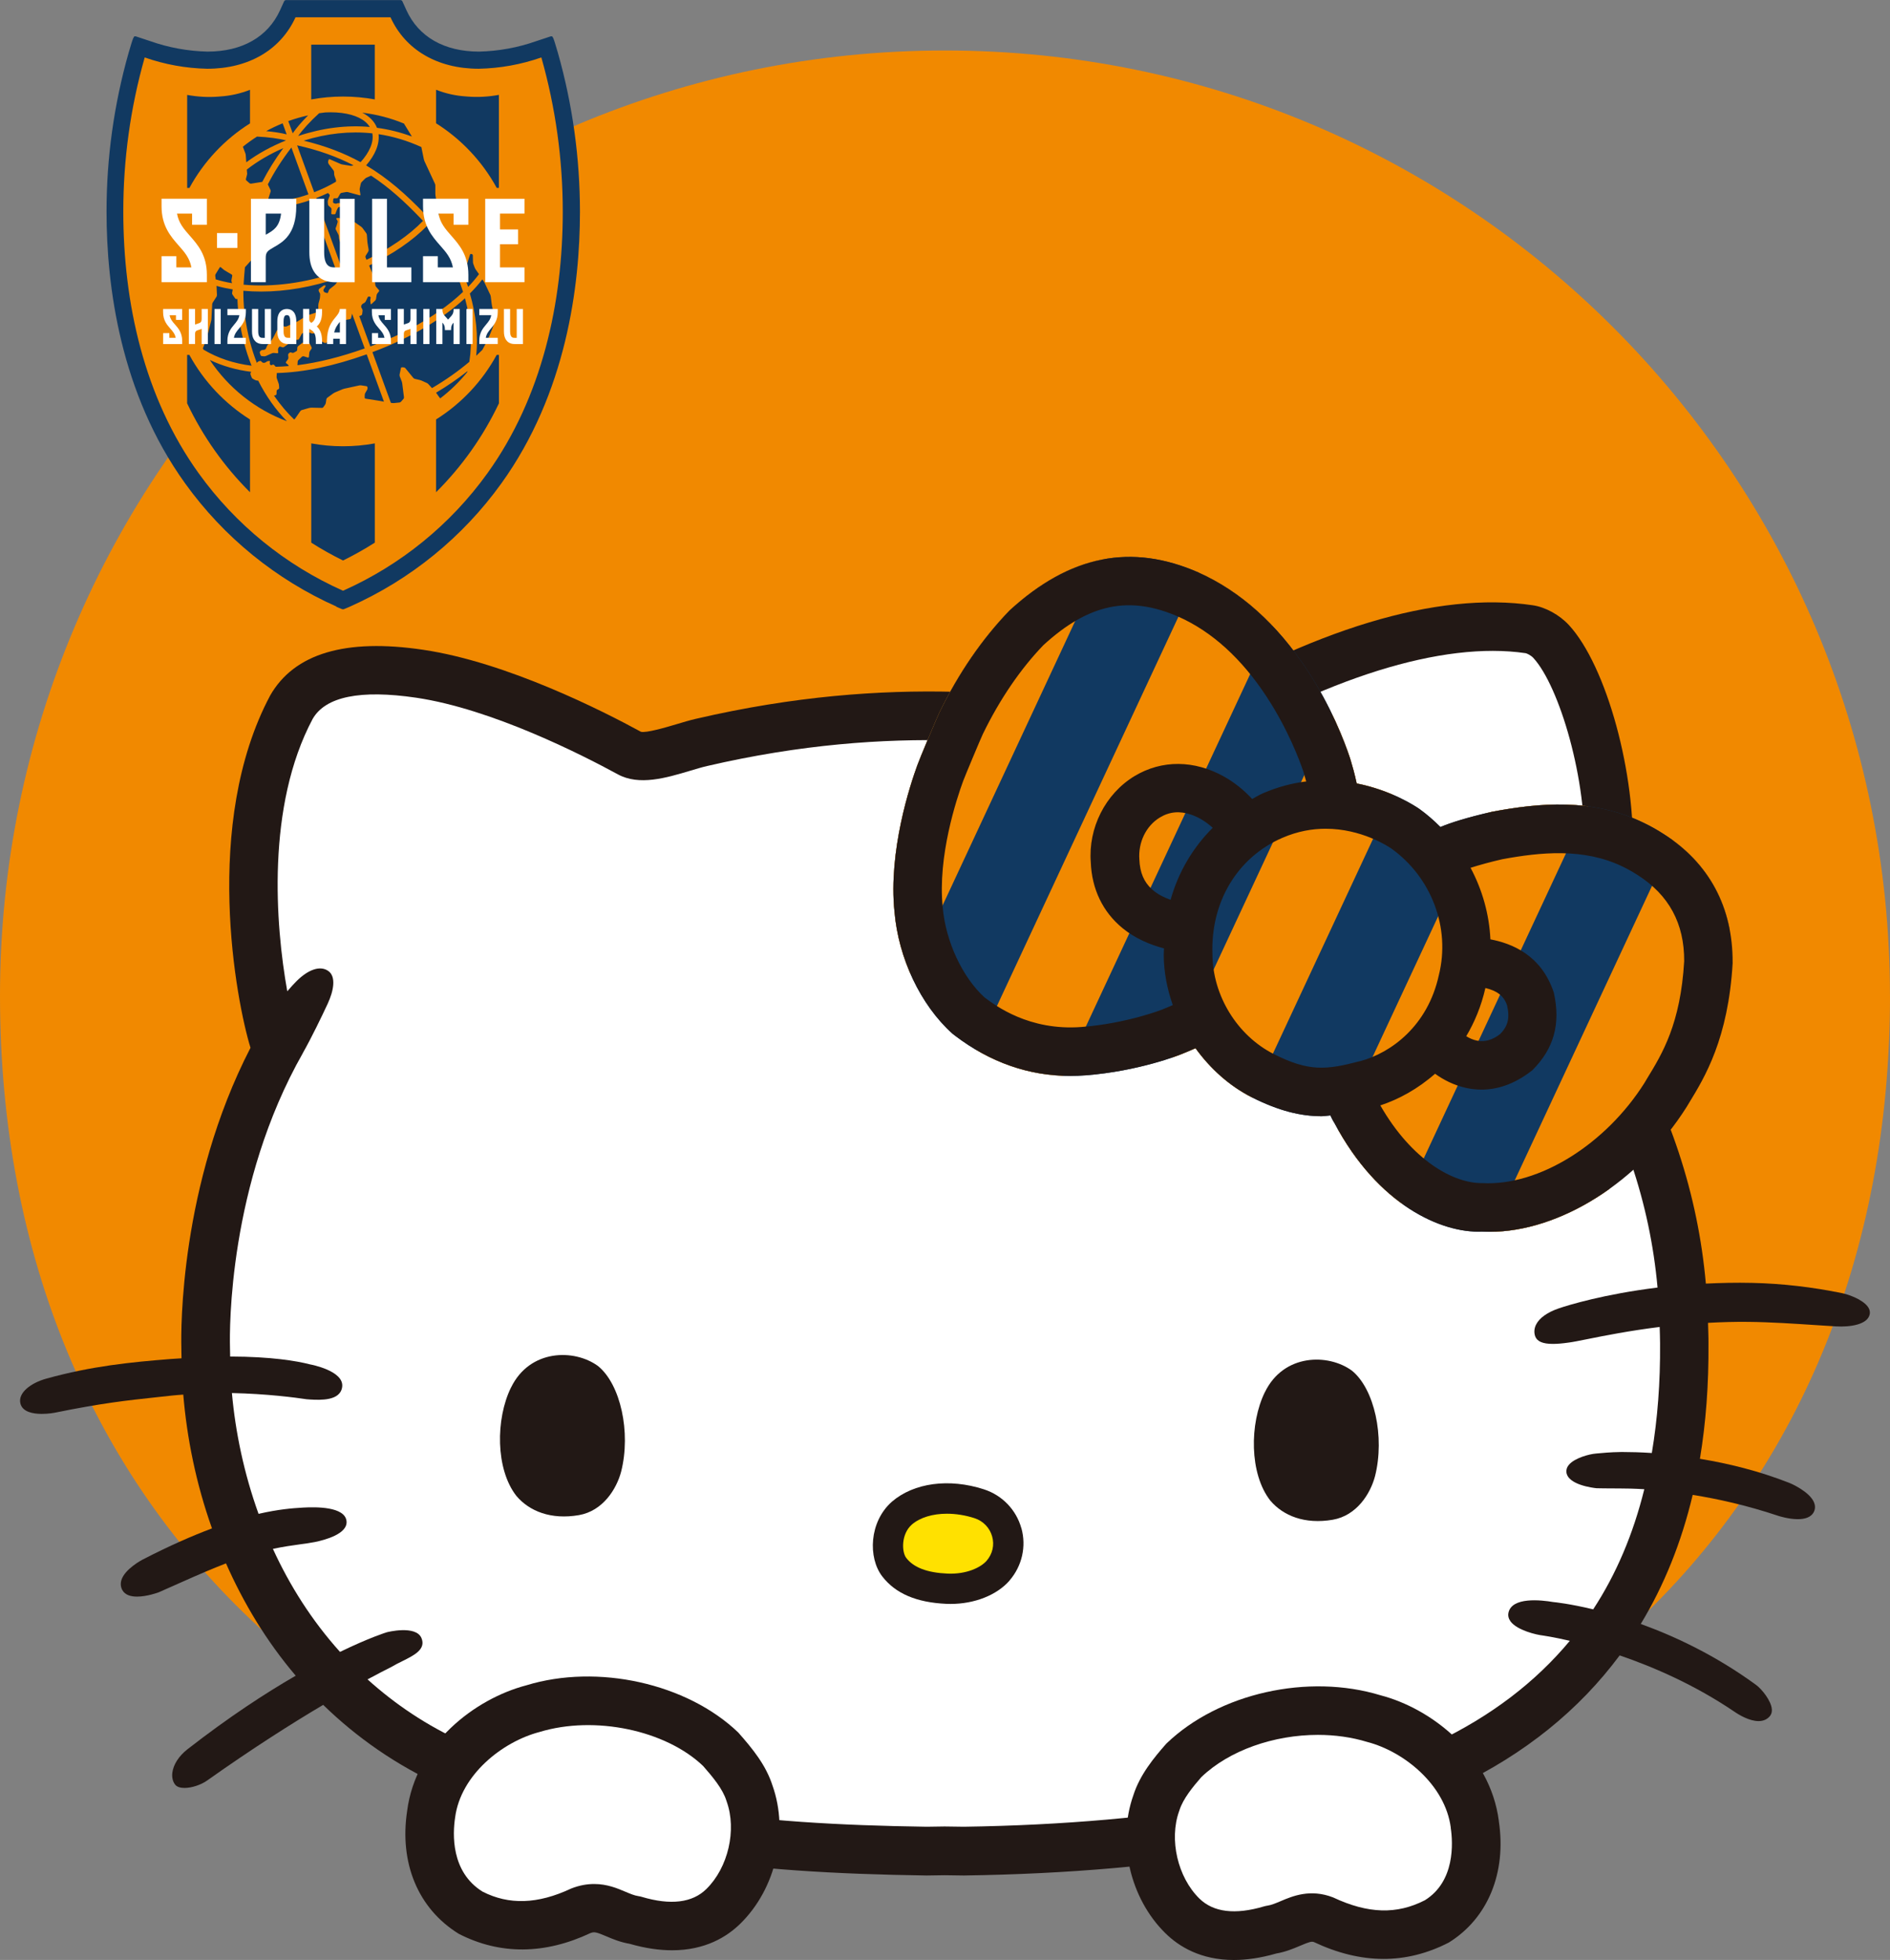 <?xml version="1.0" encoding="UTF-8"?>
<svg id="_レイヤー_2" data-name="レイヤー 2" xmlns="http://www.w3.org/2000/svg" xmlns:xlink="http://www.w3.org/1999/xlink" viewBox="0 0 426.45 442.13">
  <rect x="0" y="0" width="426.45" height="442.13" fill="#808080" stroke="none"/>
  <defs>
    <style>
      .cls-1 {
        fill: none;
      }

      .cls-2 {
        fill: #221815;
      }

      .cls-3 {
        fill: #ffe100;
      }

      .cls-4 {
        fill: #113961;
      }

      .cls-5 {
        fill: #fff;
      }

      .cls-6 {
        fill: #f18900;
      }

      .cls-7 {
        clip-path: url(#clippath);
      }
    </style>
    <clipPath id="clippath">
      <path class="cls-1" d="M390.94,217.15c.07-12.49-5.34-22.53-15.6-29.03-.69-.44-1.39-.87-2.1-1.27-.77-.43-1.55-.85-2.34-1.22-11.64-5.67-23.69-4.48-34.15-2.53-5.83,1.33-9.45,2.5-11.74,3.46-1.46-1.46-3.03-2.84-4.74-4.07-.97-.67-6.37-4.22-14.15-5.76-.48-2.23-.98-3.97-1.26-4.88-.01-.05-.23-.79-.25-.84-1.29-3.88-4.26-11.63-9.68-19.9-6.8-10.34-15.02-17.72-24.49-21.96-15.15-6.65-29.01-3.93-42.64,8.55-6.19,6.4-11.53,14.18-15.87,23.1-.54,1.11-4.52,10.56-4.96,11.86-1.56,4.27-6.56,19.27-5.14,33.03.89,10.47,5.87,20.97,13,27.42.12.11.54.44.67.53,7.94,6.03,16.67,9.07,25.99,9.07,1.13,0,2.27-.05,3.42-.13,12.05-.93,21.23-4.61,21.51-4.72,1.18-.45,2.22-.93,3.33-1.4,3.32,4.59,7.6,8.48,12.65,11.05,6.29,3.17,11.23,4.29,15.81,4.29.67,0,1.31-.14,1.97-.18.25.54.51,1.09.92,1.73,9.83,18.53,24.19,24.87,33.25,24.48.58.03,1.17.05,1.76.05,15.78,0,33.72-11.18,44.46-28.18l.53-.88c3.53-5.77,8.87-14.5,9.85-31.66Z"/>
    </clipPath>
  </defs>
  <g id="_レイヤー_1-2" data-name="レイヤー 1">
    <g>
      <path class="cls-6" d="M426.45,224.61c0,117.76-84.41,196.43-213.22,196.43S0,342.37,0,224.61,95.46,11.39,213.22,11.39s213.22,95.46,213.22,213.23Z"/>
      <g>
        <g>
          <path class="cls-2" d="M419.51,293.17c-1.3-.72-2.84-1.24-3.8-1.44-6.81-1.4-13.64-2.18-20.31-2.33-3.7-.09-7.16,0-10.5.16-1.79-20.11-8.09-39.31-19.27-58.27,1.62-9.72,2.12-22.36,2.53-32.66l.21-5.17c.84-18.75-5.88-43.26-14.38-52.47-2.12-2.29-5.31-4.04-8.12-4.45-21.54-3.21-49.87,5.34-81.73,24.67l-4-.6c-26.18-3.9-58.77-8.75-103.06,1.53-1.4.32-2.95.78-4.54,1.26-2.36.71-6.76,1.98-7.92,1.68-8.49-4.64-30.28-15.71-49.14-18.5-17.53-2.61-29.09.83-34.52,10.31-15.37,28.86-7.65,69.07-4.44,79.47-16,31.01-15.7,63.87-15.6,67.47-.01.84.03,1.72.04,2.58-.84.06-1.6.09-2.48.16-8.93.71-17.8,1.58-28.07,4.44-3.34.92-6.41,3.14-5.81,5.59.47,1.92,2.84,2.35,4.83,2.35,1.54,0,2.85-.25,2.89-.26,10.63-2.16,16.02-2.75,23.47-3.55l3.14-.34c.81-.09,1.61-.13,2.42-.2.81,9.68,2.85,19.99,6.48,30.18-4.44,1.67-9.56,3.89-15.71,7.07-.04.02-3.98,2.08-4.74,4.62-.23.78-.15,1.56.23,2.24.62,1.11,1.92,1.46,3.31,1.46,2.3,0,4.82-.95,4.86-.96,1.84-.81,3.57-1.58,5.21-2.31,3.72-1.66,6.96-3.05,10-4.23,3.93,8.9,9.09,17.53,15.73,25.34-6.84,3.95-15.09,9.33-24.43,16.6-1.94,1.52-3.19,3.45-3.41,5.32-.12,1.04.11,1.99.65,2.67.41.51,1.18.73,2.1.73,1.62,0,3.71-.68,5.14-1.7,10.26-7.27,19.16-12.9,26.15-17.04,7.51,7.31,16.5,13.67,27.22,18.49,35.27,15.84,67.77,19.4,108.95,20l4.04-.06,4.36.06c47.38-.69,84.81-7.46,111.26-20.11,15.35-7.34,27.56-17.24,36.7-29.54,7.64,2.61,16.9,6.62,25.83,12.66,1.14.79,3.45,2.16,5.5,2.16.92,0,1.79-.27,2.47-1.01.29-.3.61-.85.53-1.73-.17-1.86-2.23-4.46-3.56-5.43-9.12-6.66-18.29-10.95-26.01-13.74,5.25-8.67,9.17-18.37,11.72-29.12,5.64.9,12.22,2.35,19.44,4.77.04,0,2.17.71,4.26.71,1.57,0,3.11-.39,3.7-1.78.27-.63.26-1.33-.03-2.02-1.04-2.48-5.39-4.32-5.43-4.33-7.12-2.82-14.12-4.47-20.31-5.49,1.35-8.14,2-16.8,1.93-26,.02-1.57-.07-3.12-.1-4.67,2.93-.16,5.97-.26,9.16-.22,4.96.05,10.48.42,15.35.74,1.52.1,2.99.19,4.4.28,3.19.18,7.1-.41,7.57-2.73.17-.81-.11-2.03-2.36-3.29Z"/>
          <path class="cls-5" d="M354.53,231.3c1.76-9.13,2.29-22.42,2.71-33.11l.22-5.23c.76-16.97-5.67-38.25-11.49-44.55-.51-.56-1.4-.99-1.72-1.06-18.78-2.76-45.27,5.51-74.57,23.31-2.08,1.26-3.22,1.95-5.23,1.65l-5.91-.87c-25.25-3.76-56.69-8.45-98.98,1.36-1.2.27-2.52.68-3.87,1.08-5.38,1.6-11.46,3.43-16.3.79-7.98-4.35-28.38-14.75-45.5-17.28-12.59-1.85-20.45-.25-23.34,4.78-10.47,19.65-8.42,46.45-5.73,61.45.72-.85,1.42-1.62,2.07-2.27,2.63-2.63,5.32-3.6,7.16-2.33,1.91,1.32,1.15,4.66-.08,7.33-1.22,2.65-3.69,7.76-5.63,11.18,0,0,0,.01,0,.02-16.85,29.6-16.54,62.53-16.45,66.2,0,.74.03,1.51.04,2.26,9.31.02,14.99,1,17.89,1.74l.21.05c.06.01,7.62,1.41,7.18,5.04-.39,3.23-4.98,2.99-7.2,2.87l-.82-.06c-2.44-.37-8.96-1.24-16.86-1.4.79,8.79,2.71,18.09,6.01,27.25,4.52-1.04,7.71-1.28,9.83-1.4l.29-.02c2.79-.15,9.39-.25,9.73,3.07.3,2.87-4.87,4.24-7.11,4.7-1.04.21-2.16.36-3.41.53-1.75.24-3.74.52-6.09,1.02,3.77,8.24,8.76,16.15,15.14,23.24,6.63-3.22,10.45-4.4,10.53-4.42.06-.03,6.57-1.68,7.84,1.28,1.09,2.56-1.67,3.92-4.33,5.24-.85.42-1.74.86-2.55,1.35,0,0-.09.05-.26.13-1.03.51-2.75,1.4-5.02,2.62,6.17,5.56,13.32,10.43,21.71,14.2,33.54,15.07,64.84,18.46,104.46,19.04l4.04-.06,4.36.06c44.98-.67,81.88-7.25,106.54-19.04,12.36-5.91,22.38-13.54,30.17-22.9-3.71-.86-5.98-1.18-6.04-1.19-1.42-.14-5.85-1.17-7.34-3.19-.44-.61-.61-1.28-.47-1.94.75-3.62,7.32-2.9,10.09-2.43.35.03,3.75.38,9.03,1.65,5.2-7.94,9.03-16.98,11.53-27.1-2.33-.14-4.2-.17-5.48-.17-2.44.01-5.28-.05-5.28-.05-.74-.07-6.59-.76-6.82-3.68-.03-.39.05-1,.6-1.64,1.31-1.53,4.62-2.39,6.03-2.5l.31-.03c.84-.08,3.07-.3,5.31-.32h.61c1.62,0,3.81.05,6.42.22,1.29-7.68,1.93-15.9,1.86-24.74.01-1.24-.07-2.46-.09-3.69-6.85.85-12.47,1.97-16.3,2.74-1.96.39-3.38.68-4.24.78-1.38.2-2.56.3-3.55.3-2.31,0-3.58-.56-4-1.72-.29-.84-.23-1.74.18-2.59.74-1.52,2.53-2.81,5.19-3.72,2.09-.71,10.2-3.2,22.24-4.68-1.72-19.09-7.86-37.28-18.78-55.31-.7-1.16-.95-2.54-.69-3.87Z"/>
        </g>
        <g>
          <path class="cls-2" d="M115.31,312.98c-3.5,7.1-3.52,18.45,1.21,24.48,2.92,3.45,7.8,5.41,14.09,4.33,5.43-.94,8.52-5.9,9.55-9.85,2.23-8.84-.14-19.67-5.23-23.79-5.36-3.91-15.39-3.82-19.61,4.83Z"/>
          <path class="cls-2" d="M285.41,314.02c-3.5,7.1-3.52,18.45,1.21,24.48,2.92,3.45,7.8,5.41,14.09,4.33,5.43-.94,8.52-5.9,9.55-9.85,2.23-8.84-.14-19.68-5.23-23.79-5.36-3.91-15.39-3.82-19.61,4.83Z"/>
          <g>
            <path class="cls-2" d="M230.45,344.73c-1.17-4.16-4.32-7.43-8.44-8.76-7.86-2.55-15.82-1.48-20.77,2.79-5.16,4.56-5.4,12.65-2.18,16.84,2.99,3.88,7.72,5.9,14.48,6.2.31.01.63.02.94.02,5.41,0,10.44-1.98,13.31-5.27v-.02c2.83-3.28,3.82-7.69,2.67-11.81Z"/>
            <path class="cls-3" d="M219.9,342.48c-2.1-.68-4.24-1.01-6.25-1.01-3.19,0-6.05.84-7.91,2.45-2.45,2.17-2.29,6.18-1.26,7.52,1.68,2.18,4.74,3.34,9.35,3.54,4.27.17,7.46-1.38,8.79-2.9,1.34-1.56,1.79-3.55,1.24-5.49-.54-1.94-2.02-3.48-3.96-4.11Z"/>
          </g>
        </g>
      </g>
      <g>
        <g>
          <path class="cls-2" d="M174.31,402.81c-1.48-4.63-4.48-8.3-7.74-11.99-11.57-11.1-31.76-15.56-47.81-10.64-11.58,3.03-24.94,13.2-26.89,28.3-1.79,11.76,2.42,22.06,11.65,27.76,9.31,4.78,19.42,4.67,29.7-.17.87-.33,1.3-.24,3.57.72,1.42.61,3.17,1.34,5.28,1.7,3.57,1.03,6.76,1.46,9.57,1.46,7.46,0,12.38-3.02,15.44-6.04,7.97-7.84,10.94-20.61,7.23-31.1Z"/>
          <path class="cls-5" d="M163.97,406.4c-.03-.07-.05-.13-.07-.2-.83-2.65-3.05-5.31-5.25-7.82-8.41-8.05-24.41-11.47-36.92-7.67-8.41,2.21-17.79,9.67-19.04,19.29-.55,3.62-1.01,12.25,6.19,16.72,5.93,3.02,12.4,2.87,20-.7,1.9-.75,3.63-1.02,5.19-1.02,2.92,0,5.24.98,6.98,1.72,1.12.47,2.08.88,2.97,1.01.27.04.53.09.78.17,6.51,1.94,11.44,1.34,14.59-1.78,4.91-4.82,6.87-13.3,4.58-19.71Z"/>
        </g>
        <g>
          <path class="cls-2" d="M338.19,410.77c-1.98-15.21-15.33-25.39-26.69-28.34-16.27-4.97-36.47-.53-48.34,10.91-2.82,3.2-5.95,7-7.44,11.65-3.71,10.49-.74,23.27,7.22,31.1,3.07,3.03,8,6.05,15.45,6.05,2.81,0,5.99-.43,9.57-1.46,2.11-.36,3.85-1.1,5.28-1.7,2.29-.98,2.71-1.06,3.23-.88,10.61,5,20.73,5.1,30.44.1,8.83-5.48,13.04-15.78,11.27-27.43Z"/>
          <path class="cls-5" d="M327.35,412.3c-1.27-9.74-10.64-17.21-18.84-19.34-3.53-1.08-7.32-1.6-11.13-1.6-9.92,0-20.02,3.48-26.32,9.53-1.88,2.17-4.1,4.83-4.94,7.48-.02.07-.04.13-.07.2-2.29,6.41-.33,14.89,4.56,19.7,3.17,3.11,8.06,3.72,14.6,1.78.25-.07.51-.13.78-.17.89-.13,1.85-.54,2.97-1.01,2.67-1.14,6.69-2.83,11.82-.85,7.93,3.73,14.41,3.88,20.73.64,6.81-4.24,6.35-12.88,5.82-16.38Z"/>
        </g>
      </g>
      <g>
        <g class="cls-7">
          <g>
            <rect class="cls-4" x="221.2" y="109.31" width="132.75" height="190.62" transform="translate(-19.41 378.78) rotate(-65)"/>
            <g>
              <rect class="cls-6" x="206.72" y="105.24" width="20.14" height="132.75" transform="translate(92.84 -75.54) rotate(25)"/>
              <rect class="cls-6" x="243.73" y="122.5" width="20.14" height="132.75" transform="translate(103.61 -89.57) rotate(25)"/>
              <rect class="cls-6" x="280.74" y="139.76" width="20.14" height="132.75" transform="translate(114.37 -103.59) rotate(25)"/>
              <rect class="cls-6" x="317.75" y="157.02" width="20.14" height="132.75" transform="translate(125.13 -117.62) rotate(25)"/>
              <rect class="cls-6" x="354.76" y="174.27" width="20.14" height="132.75" transform="translate(135.89 -131.64) rotate(25)"/>
            </g>
          </g>
        </g>
        <path class="cls-2" d="M390.94,217.15c.07-12.49-5.34-22.53-15.6-29.03-.69-.44-1.39-.87-2.1-1.27-.77-.43-1.55-.85-2.34-1.22-11.64-5.67-23.69-4.48-34.15-2.53-5.83,1.33-9.45,2.5-11.74,3.46-1.46-1.46-3.03-2.84-4.74-4.07-.97-.67-6.37-4.22-14.15-5.76-.48-2.23-.98-3.97-1.26-4.88-.01-.05-.23-.79-.25-.84-1.29-3.88-4.26-11.63-9.68-19.9-6.8-10.34-15.02-17.72-24.49-21.96-15.15-6.65-29.01-3.93-42.64,8.55-6.19,6.4-11.53,14.18-15.87,23.1-.54,1.11-4.52,10.56-4.96,11.86-1.56,4.27-6.56,19.27-5.14,33.03.89,10.47,5.87,20.97,13,27.42.12.11.54.44.67.53,7.94,6.03,16.67,9.07,25.99,9.07,1.13,0,2.27-.05,3.42-.13,12.05-.93,21.23-4.61,21.51-4.72,1.18-.45,2.22-.93,3.33-1.4,3.32,4.59,7.6,8.48,12.65,11.05,6.29,3.17,11.23,4.29,15.81,4.29.67,0,1.31-.14,1.97-.18.25.54.51,1.09.92,1.73,9.83,18.53,24.19,24.87,33.25,24.48.58.03,1.17.05,1.76.05,15.78,0,33.72-11.18,44.46-28.18l.53-.88c3.53-5.77,8.87-14.5,9.85-31.66ZM262.41,227.67c-.08.03-8.08,3.2-18.37,4-11.87.91-19.45-4.85-21.88-6.66-5-4.53-8.79-12.66-9.45-20.34-1.18-11.51,3.16-24.52,4.61-28.48.39-1.06,3.95-9.57,4.44-10.59,3.84-7.9,8.52-14.72,13.66-20.06,10.24-9.38,19.41-11.29,30.57-6.38,7.49,3.35,14.15,9.4,19.77,17.96,4.92,7.49,7.54,14.61,8.32,16.91l.28.99c.1.33.23.76.37,1.26-3.12.38-6.39,1.21-9.76,2.67-.86.37-1.62.86-2.44,1.29-1.82-1.99-4.05-3.77-6.3-5.03-6.73-3.79-14.11-3.84-20.25-.13-6.59,4-10.46,11.71-9.86,19.44.23,6.03,2.69,11.16,7.12,14.82,2.87,2.37,6.27,3.78,9.4,4.6,0,.53-.07,1.05-.06,1.58.03,3.82.78,7.6,2.04,11.21-.76.31-1.43.63-2.24.94ZM264.12,202.98c-1.43-.51-2.96-1.24-4.22-2.39-1.79-1.63-2.7-3.75-2.82-6.7-.29-3.87,1.51-7.58,4.61-9.47,2.17-1.32,4.47-1.53,7.04-.66,2.02.68,3.67,1.86,4.9,2.98-4.48,4.46-7.75,9.99-9.5,16.23ZM306.89,239.37c-7.63,2.01-11.53,2.43-19.54-1.62-8.18-4.17-13.72-13.13-13.78-22.46-.43-11.82,5.62-21.89,15.78-26.29,3.44-1.49,6.75-2.05,9.77-2.05,8.05,0,14.03,3.93,14.85,4.49,9.03,6.49,13.34,17.88,10.69,28.51-2.49,11.49-10.8,17.57-17.75,19.43ZM371.63,243.31l-.6,1.01c-8.69,13.74-23.71,23.26-36.56,22.57-6.52.09-15.93-5.15-23.02-17.53,4.14-1.36,8.46-3.71,12.35-7.14,1.96,1.41,4.3,2.61,7,3.2,1.02.22,2.2.38,3.49.38,3.21,0,7.18-.98,11.47-4.38,4.8-4.81,6.43-10.35,4.84-17.49-2.82-8.54-9.53-11.12-14.31-12.03-.27-5.63-1.81-11.14-4.48-16.14,2.05-.65,4.64-1.36,7.15-1.93,8.49-1.57,18.35-2.62,27.19,1.67.59.28,1.14.58,1.7.89.53.3,1.04.61,1.59.96,7.15,4.53,10.61,10.99,10.57,19.46-.82,14.14-4.94,20.88-8.38,26.5ZM335.17,222.88c2.53.61,4.13,1.69,4.89,3.94.65,2.96.13,4.69-1.56,6.43-1.71,1.35-3.44,1.83-5.18,1.51-.94-.17-1.76-.57-2.49-1,1.88-3.16,3.39-6.77,4.33-10.89Z"/>
      </g>
    </g>
    <g>
      <path class="cls-4" d="M75.81,136.83l.17.08.16.07.08.03.07.03.07.03.07.03.06.03.06.03.06.02.06.02.05.02.05.02.05.02.04.02.04.02.04.02.07.03.06.02.05.02h.04s.04.03.04.03l.07.02c.08.01.16.01.23,0l.07-.02h.04s.04-.03.04-.03l.05-.02.06-.02.07-.03h.04s.04-.03.04-.03l.04-.02.05-.02.05-.02.05-.02.06-.02.06-.02.06-.03.06-.03.07-.03.07-.03.07-.03.08-.03.16-.07.17-.08c13.64-6.07,25.43-15.65,34.15-27.77,14.67-20.37,17.75-44.57,17.75-61.28,0-12.13-1.67-24.21-4.98-35.88l-.67-2.24-.17-.52-.08-.22-.07-.19-.03-.08-.03-.07-.02-.03-.02-.03-.02-.03v-.03s-.03-.02-.03-.02v-.02s-.03-.02-.03-.02h0s0-.02,0-.02h0s0-.02,0-.02h0s0-.02,0-.02h0s0-.02,0-.02h0s0-.01,0-.01c-.13-.12-.31-.17-.48-.11l-3.26,1.08c-4.15,1.46-8.5,2.25-12.89,2.35-7.81,0-13.63-3.31-16.37-9.33l-.91-2c-.08-.17-.25-.29-.44-.29h-25.82c-.19,0-.36.11-.44.29l-.91,2c-2.74,6.02-8.55,9.33-16.37,9.33-4.39-.1-8.75-.89-12.89-2.35l-3.26-1.08c-.17-.06-.35-.01-.48.11h0s0,.01,0,.01h0s0,.02,0,.02h0s0,.02,0,.02h0s0,.02,0,.02h0s0,.02,0,.02v.02s-.03.02-.03.02v.02s-.03.03-.03.03l-.02.03-.02.03-.02.03-.03.07-.03.08-.07.19-.08.22-.17.52-.67,2.24c-3.31,11.67-4.99,23.75-4.98,35.88,0,16.71,3.08,40.91,17.75,61.28,8.72,12.12,20.51,21.7,34.15,27.77"/>
      <path class="cls-6" d="M122.14,12.96c-4.54,1.59-9.3,2.45-14.11,2.55-9.35,0-16.58-4.28-19.92-11.61h-21.43c-3.34,7.33-10.56,11.61-19.92,11.61-4.81-.1-9.57-.96-14.11-2.55-3.22,11.32-4.84,23.04-4.83,34.81,0,20.45,4.66,41.84,17.01,59,8.32,11.56,19.56,20.7,32.57,26.49,13.01-5.79,24.25-14.93,32.57-26.49,12.35-17.16,17.01-38.55,17.01-59,0-11.77-1.62-23.49-4.83-34.81M105.89,81.63c-2.43,2.05-5.29,4.09-8.42,5.92l-.82-.91c-.08-.08-.22-.19-.33-.24l-1.22-.55c-.1-.05-.28-.11-.39-.13l-1.12-.26c-.11-.03-.26-.12-.33-.21l-1.79-2.19c-.07-.09-.22-.17-.34-.18l-.42-.03c-.11,0-.23.08-.25.19l-.3,1.44c-.02.11,0,.29.03.4l.46,1.17c.04.11.09.29.1.4l.4,3.17c.01.11-.04.28-.11.36l-.56.64c-.08.09-.23.17-.34.18l-1.26.13c-.11.01-.3,0-.41-.01l-.28-.05-4.16-11.43c8.66-3.23,15.8-7.46,20.88-12.16,1.35,4.94,1.69,9.81.99,14.34M60.73,81.44h-.16c-.11,0-.28.05-.38.12l-.17.13c-.09.07-.26.13-.37.15h-.12c-.11.03-.27-.02-.35-.1l-.25-.24c-.08-.08-.24-.11-.34-.07l-.25.09c-.11.04-.25.15-.31.24l-.08.11c-1.19-3.04-2.14-6.54-2.67-10.58l-1.36.18c.51,3.91,1.48,7.62,2.84,11.03-4.03-.51-7.64-1.72-10.82-3.61-.05-.1-.11-.19-.17-.29l.75-1.94c.04-.11.1-.28.13-.39l1-3.93c.03-.11.06-.29.06-.41l.17-3.3c0-.11.06-.29.12-.38l.85-1.32c.06-.1.11-.27.1-.38l-.08-1.81c0-.07,0-.16-.02-.25,1.16.33,2.38.59,3.66.8l-.14.78c-.02.11.02.28.08.37l.61.88c.06.09.21.16.32.14l.19-.02c.03.83.08,1.67.16,2.53l1.37-.13c-.14-1.46-.2-2.88-.19-4.25,1.29.12,2.62.18,3.99.18,5.52,0,11.58-1,17.55-3.09l.1.27-.76,1.07c-.07.09-.19.23-.28.3l-1.1.88c-.09.07-.19.22-.23.33l-.15.43c-.04.11-.16.17-.27.14l-.41-.12c-.11-.03-.24-.14-.29-.24l-.06-.11c-.05-.1-.04-.26.02-.36l.42-.66c.06-.1.02-.2-.09-.23h0c-.11-.03-.28,0-.37.07l-.91.66c-.09.07-.17.21-.17.33v.03c0,.11.04.29.1.38l.15.24c.06.1.1.27.09.38l-.04.62c0,.11-.04.3-.07.41l-.26.96c-.03.11-.05.29-.05.41v.76c0,.11-.05.29-.1.39l-.12.24c-.05.1-.18.21-.29.25l-1.82.59c-.11.04-.28.11-.37.17l-1.96,1.22c-.1.06-.26.15-.37.19l-2.13.95c-.1.05-.28.06-.39.04l-.5-.12c-.11-.03-.27.02-.36.09l-.74.67c-.08.08-.19.22-.25.33l-.55,1.11c-.05.1-.14.27-.2.36l-.49.79c-.06.1-.17.24-.25.33l-.48.5c-.08.08-.18.24-.22.34l-.2.49c-.04.11-.16.23-.26.29h0c-.1.05-.28.09-.39.09h-.14c-.11,0-.27.06-.36.14l-.18.17c-.08.08-.12.23-.09.34l.17.52c.04.11.16.21.27.22l.52.05c.11.01.29-.02.4-.06l1.41-.63c.1-.05.28-.08.4-.07l.8.07c.11,0,.2-.08.19-.19l-.05-.64c0-.11.04-.28.1-.38l.12-.18c.06-.09.2-.14.31-.11l.47.15c.11.04.27,0,.37-.06l2.07-1.48c.09-.07.26-.12.38-.13l.62-.02c.11,0,.25-.09.31-.19l.58-1.08c.05-.1.19-.22.29-.26l.67-.26c.11-.04.28-.04.39,0l.85.33c.11.04.29.06.4.04l.35-.06c.11-.02.3-.04.41-.04h0c.11,0,.2.09.19.21v.08c-.01.11.02.29.07.4l.34.74c.05.1.17.23.27.29l.95.51c.1.05.26.05.36-.02l.69-.46c.1-.06.2-.21.23-.32l.6-2.27c.03-.11.1-.28.15-.39l.67-1.33c.05-.1.19-.19.3-.2l1.33-.13c.11-.01.3-.04.41-.06l1-.19c.11-.02.22-.13.25-.24l.22-.98,2.85,7.83c-5.45,1.94-10.51,3.2-15.17,3.78l.05-.81c0-.12.08-.28.17-.36l.8-.75c.09-.08.25-.12.37-.09l.95.29c.11.03.22-.03.23-.15l.1-.95c.01-.12.08-.3.15-.39l.33-.47c.07-.1.08-.26.03-.37l-.47-.9c-.05-.11-.2-.19-.32-.2h-.91c-.12-.01-.29.05-.39.12l-.95.73c-.09.07-.17.23-.18.35l-.02.49c0,.12-.09.26-.2.32l-.59.32c-.11.06-.28.06-.39.02l-.17-.07c-.11-.05-.27-.02-.37.05l-.18.15c-.09.08-.16.24-.15.35l.06.61c.01.12-.04.29-.11.39l-.42.58c-.07.1-.05.23.04.31l.32.24c.09.07.2.23.23.34v.05c-.98.08-1.96.14-2.91.16l-.38-.41c-.08-.08-.23-.11-.33-.06l-.19.09c-.1.05-.25.02-.32-.06l-.03-.04c-.08-.08-.13-.25-.11-.36l.04-.29c.02-.11-.06-.21-.18-.21M72.02,25.54c.46-.07.92-.12,1.38-.18.4-.02.8-.03,1.18-.03.86,0,1.7.05,2.5.15,3.11.39,5.33,1.5,6.36,3.16-5.25-.46-10.66.21-16.16,2.04.99-1.42,2.73-3.33,4.74-5.15M85.42,30.27c3.29.5,6.52,1.47,9.65,2.9l.57,2.79c.02.11.08.29.13.39l2.37,5.1c.05.1.09.28.09.4v1.85c0,.11.02.3.03.41l.3,1.82c-.61.98-1.34,1.95-2.18,2.9-.17-.19-.35-.38-.52-.56-4.2-4.38-8.33-8.05-13.25-10.96,2.03-2.33,3.06-4.79,2.81-7.04M83.18,56.36l-.24-1.45c-.02-.11-.04-.3-.05-.41l-.11-1.52c0-.11-.07-.28-.14-.38l-.83-1.15c-.07-.09-.2-.22-.29-.29l-1.48-1.03c-.09-.07-.22-.2-.28-.3l-1.21-1.96c-.06-.1-.2-.18-.32-.17h-.74c-.11,0-.2.1-.2.22l.02.62c0,.11.09.17.2.12l.51-.22c.1-.05.21,0,.24.12l.17.71c.03.11-.04.24-.14.29l-.66.29c-.1.05-.26.02-.34-.06l-.52-.51c-.08-.08-.24-.14-.35-.12l-.42.04c-.11.01-.16.1-.1.2l.23.36c.06.1.08.26.05.37l-.24.8c-.03.11-.1.28-.15.39l-.03.07c-.05.1-.05.27,0,.37l.57,1.12c.05.1.11.28.12.39l.05.48c.01.11.05.29.09.4l.21.63c.04.11.15.23.26.26l.5.16c.11.04.2.16.21.27l.11,1.3c0,.11,0,.3,0,.41l-.15,1.46c-.01.11-.02.3-.02.41v.92c0,.11-.04.28-.11.38l-.35.53-5.9-16.2c.92-.35,1.81-.74,2.66-1.14l.3.31c.08.08.11.24.07.34l-.37.95c-.04.11-.07.29-.06.4l.05.56c0,.11.09.27.17.34l.49.43c.09.08.15.23.14.34l-.05.93c0,.11.08.21.2.21h.48c.11.02.24-.07.28-.17l.25-.7c.04-.11.12-.28.17-.37l.13-.22c.06-.1.2-.19.31-.21l.62-.08c.11-.01.17-.11.13-.22l-.12-.31c-.04-.11-.17-.2-.28-.22l-.4-.04c-.11-.01-.29.01-.4.05l-.16.06c-.11.04-.28.04-.39,0l-.26-.1c-.11-.04-.18-.17-.17-.28l.06-.59c.01-.11.12-.21.23-.21h.53c.11,0,.25-.08.31-.18l.47-.83c.06-.1.19-.2.31-.22l1.05-.19c.11-.02.29-.01.4.02l2.66.72c.11.03.19-.04.17-.15l-.16-1.02c-.02-.11-.01-.3.01-.41l.23-1.06c.02-.11.11-.27.19-.35l.76-.76c.08-.08.23-.18.34-.23l1.03-.46c4.04,2.65,7.56,5.85,11.14,9.59.19.2.39.41.58.62-3.15,3.26-7.54,6.27-12.75,8.78l-.22-.54c-.04-.11-.03-.27.03-.37l.59-.96c.06-.1.09-.27.07-.38M55.75,39.03l-.06-.78c2.46-1.91,5.21-3.52,8.23-4.83-1.91,2.6-3.47,5.12-4.74,7.61l-2.52.4c-.11.02-.27-.03-.36-.1l-.71-.62c-.09-.08-.13-.23-.1-.34l.24-.93c.03-.11.04-.29.04-.41M56.96,58.41c.08-.08.15-.25.16-.36l.14-1.5c.01-.11.04-.3.06-.41l.43-2.42c.02-.11.05-.3.06-.41l.54-5.18c.01-.11.09-.27.17-.36l.81-.84c.21,0,.42.02.64.02,3.15,0,6.64-.63,10.11-1.82l5.92,16.26c-6.97,2.43-14.47,3.44-21.03,2.83,0-.16.01-.32.02-.48.08-1.17.17-2.32.28-3.45l1.69-1.88ZM81.36,36.58c-3.7-2.03-7.86-3.65-12.84-4.85,5.27-1.65,10.46-2.19,15.49-1.65.37,1.97-.64,4.28-2.65,6.5M79.74,37.29l-.27.08c-.11.03-.29.05-.4.03l-1.85-.3c-.11-.02-.29-.07-.39-.12l-2.41-1.05c-.1-.05-.22,0-.27.11l-.07.18c-.04.11-.06.28-.04.4v.08c.03.11.1.28.17.37l1.04,1.37c.07.09.13.26.13.37l.02.49c0,.11.04.3.08.4l.32.88c.04.11.04.28,0,.39v.03c-1.5.89-3.15,1.69-4.91,2.37l-3.85-10.58c4.92,1.09,9.05,2.6,12.7,4.49M69.61,43.85c-3.2,1.1-6.4,1.69-9.3,1.73l.75-2.36c.03-.11.02-.28-.03-.38l-.6-1.24c1.39-2.72,3.13-5.47,5.32-8.32l3.85,10.58ZM55.57,36.61l-.12-1.63c0-.11-.05-.29-.09-.4l-.56-1.48c1.02-.82,2.08-1.58,3.19-2.29,2.56.12,4.96.44,6.55.87-3.29,1.31-6.29,2.95-8.97,4.93M52.25,63.53l.11.35c-1.31-.22-2.54-.51-3.69-.86l-.1-.8c-.01-.11.02-.29.08-.38l.92-1.5c.06-.1.18-.12.27-.04l.59.5c.09.07.24.18.34.24l1.49.88c.1.06.16.2.14.31l-.17.91c-.02.11-.01.29.02.4M62.18,89.15c.11-.03.21-.14.21-.25l.03-.69c0-.11.09-.25.19-.31l.21-.11c.1-.05.18-.19.17-.31l-.04-.57c0-.11-.04-.3-.08-.4l-.4-1.13c-.04-.11-.06-.29-.06-.4l.05-.83c6.03-.15,12.81-1.56,20.28-4.22l3.89,10.68-1.1-.2c-.11-.02-.3-.05-.41-.07l-2.64-.41c-.11-.02-.2-.13-.2-.24l.02-.63c0-.11.05-.29.11-.39l.44-.76c.06-.1.09-.27.08-.39l-.02-.17c-.01-.11-.12-.22-.23-.24l-1.19-.18c-.11-.02-.3-.01-.41.01l-3.39.74c-.11.02-.29.08-.39.12l-1.73.73c-.1.04-.27.14-.36.2l-1.37,1c-.09.07-.18.21-.2.33l-.13.85c-.02.11-.09.28-.15.37l-.4.57c-.07.09-.21.17-.33.16l-2.4-.05c-.11,0-.3.02-.41.05l-1.73.49c-.11.03-.25.13-.32.23l-1.13,1.63c-.06.09-.18.2-.27.27-1.49-1.43-3.06-3.22-4.54-5.4l.37-.08ZM104.32,61.42l-1.26.53c.55,1.3,1.01,2.6,1.42,3.89-3.13,2.99-7.13,5.8-11.87,8.29v-.14s-1.75.61-1.75.61v.43c-2.28,1.12-4.73,2.17-7.3,3.13l-2.5-6.86.12-.03c.11-.03.27-.09.36-.14.09-.05.17-.19.18-.3l.09-.72c.01-.11-.02-.29-.08-.39l-.19-.33c-.06-.1-.07-.27-.03-.38l.06-.16c.04-.11.15-.24.25-.3l.42-.25c.1-.06.22-.19.27-.29l.46-.96c.05-.1.18-.17.3-.15l.19.03c.11.02.19.12.17.24l-.07.42c-.02.11-.02.3,0,.41l.07.54c.01.11.09.14.18.06l.86-.81c.08-.08.16-.24.18-.35l.13-.87c.02-.11.09-.28.16-.37l.36-.45c.07-.09.07-.23,0-.32l-.65-.75c-.07-.09-.15-.25-.16-.36l-.13-1.2c-.01-.11-.06-.29-.1-.4l-1.1-2.66s-.04-.1-.07-.16c5.34-2.56,9.86-5.65,13.13-9.01.35.42.7.85,1.05,1.3l1.09-.84c-.39-.51-.79-1-1.19-1.48.58-.65,1.11-1.31,1.59-1.97v.06c.03.11.04.3.04.41l-.02,2.22c0,.11.05.29.11.38l1.54,2.34c.06.1.19.23.27.3l2.02,1.66c.09.07.2.22.25.32l2.01,4.16c.05.1.12.1.15-.01l.73-2.31c.03-.11.15-.17.26-.14l.17.05c.11.03.2.15.2.27l.03,1.53c0,.11.04.3.08.4l.32.86c.04.11.13.27.19.36l.77,1.09c-.73.97-1.54,1.93-2.45,2.87-.37-1.11-.78-2.22-1.25-3.33M91.14,27.86l1.8,2.94c-2.58-.96-5.21-1.61-7.88-1.97-.57-1.44-1.71-2.59-3.33-3.41,3.29.39,6.45,1.23,9.41,2.45M69.54,26.01c-1.48,1.48-2.71,2.91-3.49,4.06l-1-2.75c1.46-.53,2.96-.96,4.49-1.3M63.77,27.81l.91,2.5c-1.23-.31-2.84-.57-4.62-.73,1.2-.66,2.44-1.24,3.71-1.76M47.34,81.2c2.84,1.36,5.96,2.26,9.36,2.68l-.14.21c-.06.09-.08.26-.04.37l.26.69c.04.11.15.24.25.29l.52.28c.1.05.27.11.39.12l.32.03c1.75,3.47,3.94,6.56,6.48,9.15-7.15-2.68-13.23-7.56-17.4-13.82M99.33,89.87l-.1-.12c-.07-.09-.19-.24-.25-.33l-.52-.74s-.05-.06-.07-.09c2.57-1.53,4.97-3.18,7.1-4.87-.02.07-.04.15-.06.22-1.79,2.21-3.84,4.2-6.1,5.93M108.84,78.92c-.44.44-.9.89-1.39,1.34.46-4.48-.02-9.25-1.43-14.05,1.04-1.04,1.98-2.1,2.81-3.18l.32.45c.07.09.16.25.21.36l1.26,2.65c.05.1.1.28.11.39l.21,1.68c.01.11.04.3.07.41l.71,3.39c-.75,2.3-1.71,4.49-2.88,6.56"/>
      <path class="cls-4" d="M70.22,22.43v-12.35h14.34v12.35c-2.33-.43-4.72-.65-7.17-.65s-4.85.23-7.17.65M112.06,42.38h.51v-20.95s0-.02,0-.03c-2.35.44-4.75.57-7.13.38l-.22-.02c-2.34-.14-4.65-.65-6.83-1.51v7.56c5.71,3.6,10.44,8.62,13.68,14.56M56.41,27.82v-7.56c-2.18.86-4.49,1.37-6.83,1.51l-.22.02c-2.38.19-4.78.06-7.13-.38,0,0,0,.02,0,.03v20.95h.51c3.24-5.95,7.96-10.97,13.68-14.56M77.4,100.67s0,0,0,0c0,0,0,0,0,0-2.45,0-4.84-.22-7.17-.65v22.39c2.31,1.48,4.71,2.82,7.17,4.03,2.46-1.21,4.86-2.56,7.17-4.03v-22.39c-2.33.43-4.72.65-7.17.65M42.73,80.06h-.51v10.92c3.54,7.45,8.34,14.24,14.19,20.06v-16.41c-5.71-3.6-10.44-8.62-13.68-14.56M98.39,94.63v16.41c5.85-5.82,10.65-12.6,14.19-20.06v-10.92h-.51c-3.24,5.95-7.96,10.97-13.68,14.56"/>
      <path class="cls-5" d="M95.45,46.51c0,4.48,2.06,6.82,3.87,8.88,1.31,1.48,2.47,2.8,2.87,4.93h-3.4v-2.53h-3.34v5.87h10.23v-1.67c0-4.44-2.05-6.76-3.85-8.81-1.32-1.5-2.5-2.83-2.89-5h3.4v2.53h3.34v-5.88h-10.23v1.67Z"/>
      <polygon class="cls-5" points="118.34 48.18 118.34 44.84 109.48 44.84 109.48 63.66 118.34 63.66 118.34 60.32 112.82 60.32 112.82 55.1 116.9 55.1 116.9 51.76 112.82 51.76 112.82 48.18 118.34 48.18"/>
      <path class="cls-5" d="M36.45,46.51c0,4.48,2.06,6.82,3.87,8.88,1.31,1.48,2.47,2.8,2.87,4.93h-3.4v-2.53h-3.34v5.87h10.23v-1.67c0-4.44-2.05-6.76-3.85-8.81-1.32-1.5-2.5-2.83-2.89-5h3.4v2.53h3.34v-5.88h-10.23v1.67Z"/>
      <rect class="cls-5" x="48.96" y="52.58" width="4.6" height="3.34"/>
      <polygon class="cls-5" points="87.31 44.84 83.97 44.84 83.97 63.66 92.82 63.66 92.82 60.32 87.31 60.32 87.31 44.84"/>
      <path class="cls-5" d="M76.69,60.32h-1.12c-.91,0-2.43,0-2.43-3.44v-12.04h-3.34v12.04c0,1.86.35,3.31,1.08,4.44.69,1.07,2.06,2.35,4.69,2.35h4.46v-18.82h-3.34v15.48Z"/>
      <path class="cls-5" d="M56.62,44.84v18.82h3.34v-5.5c0-1.29.42-1.59,1.89-2.43,1.99-1.14,5-2.86,5-9.22v-1.67h-10.23ZM60.19,52.83c-.07.04-.15.09-.23.13v-4.78h3.46c-.35,3-1.7,3.77-3.23,4.65"/>
      <path class="cls-5" d="M78.08,69.7h-1.41c-.06.77-.44,1.24-.97,1.88-.86,1.04-1.92,2.34-1.92,5.33v.7h1.4v-.7c0-.17,0-.34.01-.5h1.48v1.2h1.4v-7.91h0ZM76.69,75h-1.29c.27-1.11.78-1.78,1.29-2.4v2.4Z"/>
      <path class="cls-5" d="M71.27,69.7h1.4v.7c0,1.76-.54,2.68-1.19,3.25.62.55,1.19,1.47,1.19,3.25v.7h-1.4v-.7c0-1.86-.65-2.23-1.39-2.66-.03-.02-.06-.04-.1-.05v3.41h-1.4v-7.91h1.4v2.31c0,.43.11.6.47.83.55-.35,1.02-.85,1.02-2.43v-.7Z"/>
      <rect class="cls-5" x="48.4" y="69.7" width="1.4" height="7.91"/>
      <path class="cls-5" d="M45.5,69.7h1.4v7.91h-1.4v-3.42c-.2.09-.4.15-.57.2-.69.21-.92.29-.92,1.04v2.17h-1.4v-7.91h1.4v3.52c.18-.07.35-.13.51-.17.7-.22.98-.31.98-1.18v-2.17Z"/>
      <path class="cls-5" d="M36.8,69.7h4.3v2.47h-1.4v-1.06h-1.43c.17.91.66,1.47,1.22,2.1.76.86,1.62,1.84,1.62,3.7v.7h-4.3v-2.47h1.4v1.06h1.43c-.17-.89-.66-1.45-1.21-2.07-.76-.87-1.63-1.85-1.63-3.73v-.7Z"/>
      <path class="cls-5" d="M59.75,69.7h1.4v7.91h-1.87c-1.11,0-1.68-.54-1.97-.99-.3-.47-.45-1.08-.45-1.86v-5.06h1.4v5.06c0,1.45.64,1.45,1.02,1.45h.47v-6.5Z"/>
      <path class="cls-5" d="M66.5,70.73c-.36-.67-.99-1.03-1.78-1.03s-1.42.37-1.78,1.03c-.25.46-.37,1.06-.37,1.82v2.21c0,.78.15,1.39.45,1.86.29.45.87.99,1.97.99h1.87v-5.06c0-.76-.12-1.36-.37-1.82M65.47,76.2h-.47c-.38,0-1.02,0-1.02-1.45v-2.21c0-1.45.5-1.45.75-1.45s.75,0,.75,1.45v3.65Z"/>
      <path class="cls-5" d="M53.93,74.12c-.53.63-.99,1.18-1.15,2.08h2.7v1.4h-4.17v-.7c0-1.86.82-2.83,1.54-3.69.53-.63,1-1.19,1.16-2.11h-2.7v-1.4h4.17v.7c0,1.87-.82,2.85-1.55,3.72"/>
      <rect class="cls-5" x="95.51" y="69.7" width="1.4" height="7.91"/>
      <path class="cls-5" d="M92.61,69.7h1.4v7.91h-1.4v-3.42c-.2.09-.4.15-.57.2-.69.21-.92.29-.92,1.04v2.17h-1.4v-7.91h1.4v3.52c.18-.07.35-.13.51-.17.7-.22.98-.31.98-1.18v-2.17Z"/>
      <path class="cls-5" d="M83.91,69.7h4.3v2.47h-1.4v-1.06h-1.43c.17.91.66,1.47,1.22,2.1.76.86,1.62,1.84,1.62,3.7v.7h-4.3v-2.47h1.4v1.06h1.43c-.17-.89-.66-1.45-1.21-2.07-.76-.87-1.63-1.85-1.63-3.73v-.7Z"/>
      <rect class="cls-5" x="105.24" y="69.7" width="1.4" height="7.91"/>
      <path class="cls-5" d="M116.59,69.7h1.4v7.91h-1.87c-1.11,0-1.68-.54-1.97-.99-.3-.47-.45-1.08-.45-1.86v-5.06h1.4v5.06c0,1.45.64,1.45,1.02,1.45h.47v-6.5Z"/>
      <path class="cls-5" d="M110.76,74.12c-.53.63-.99,1.18-1.15,2.08h2.7v1.4h-4.17v-.7c0-1.86.82-2.83,1.54-3.69.53-.63,1-1.19,1.16-2.11h-2.7v-1.4h4.17v.7c0,1.87-.82,2.85-1.55,3.72"/>
      <path class="cls-5" d="M102.33,69.7h1.4v7.91h-1.4v-4.82c-.33.37-.55.73-.55,1.45v.22h-1.4v-.22c0-.72-.22-1.09-.55-1.46v4.83h-1.4v-7.91h1.4v.1c0,.92.33,1.27.8,1.77.15.16.31.33.46.53.15-.19.31-.36.46-.51.46-.48.79-.83.79-1.74v-.14Z"/>
    </g>
  </g>
</svg>